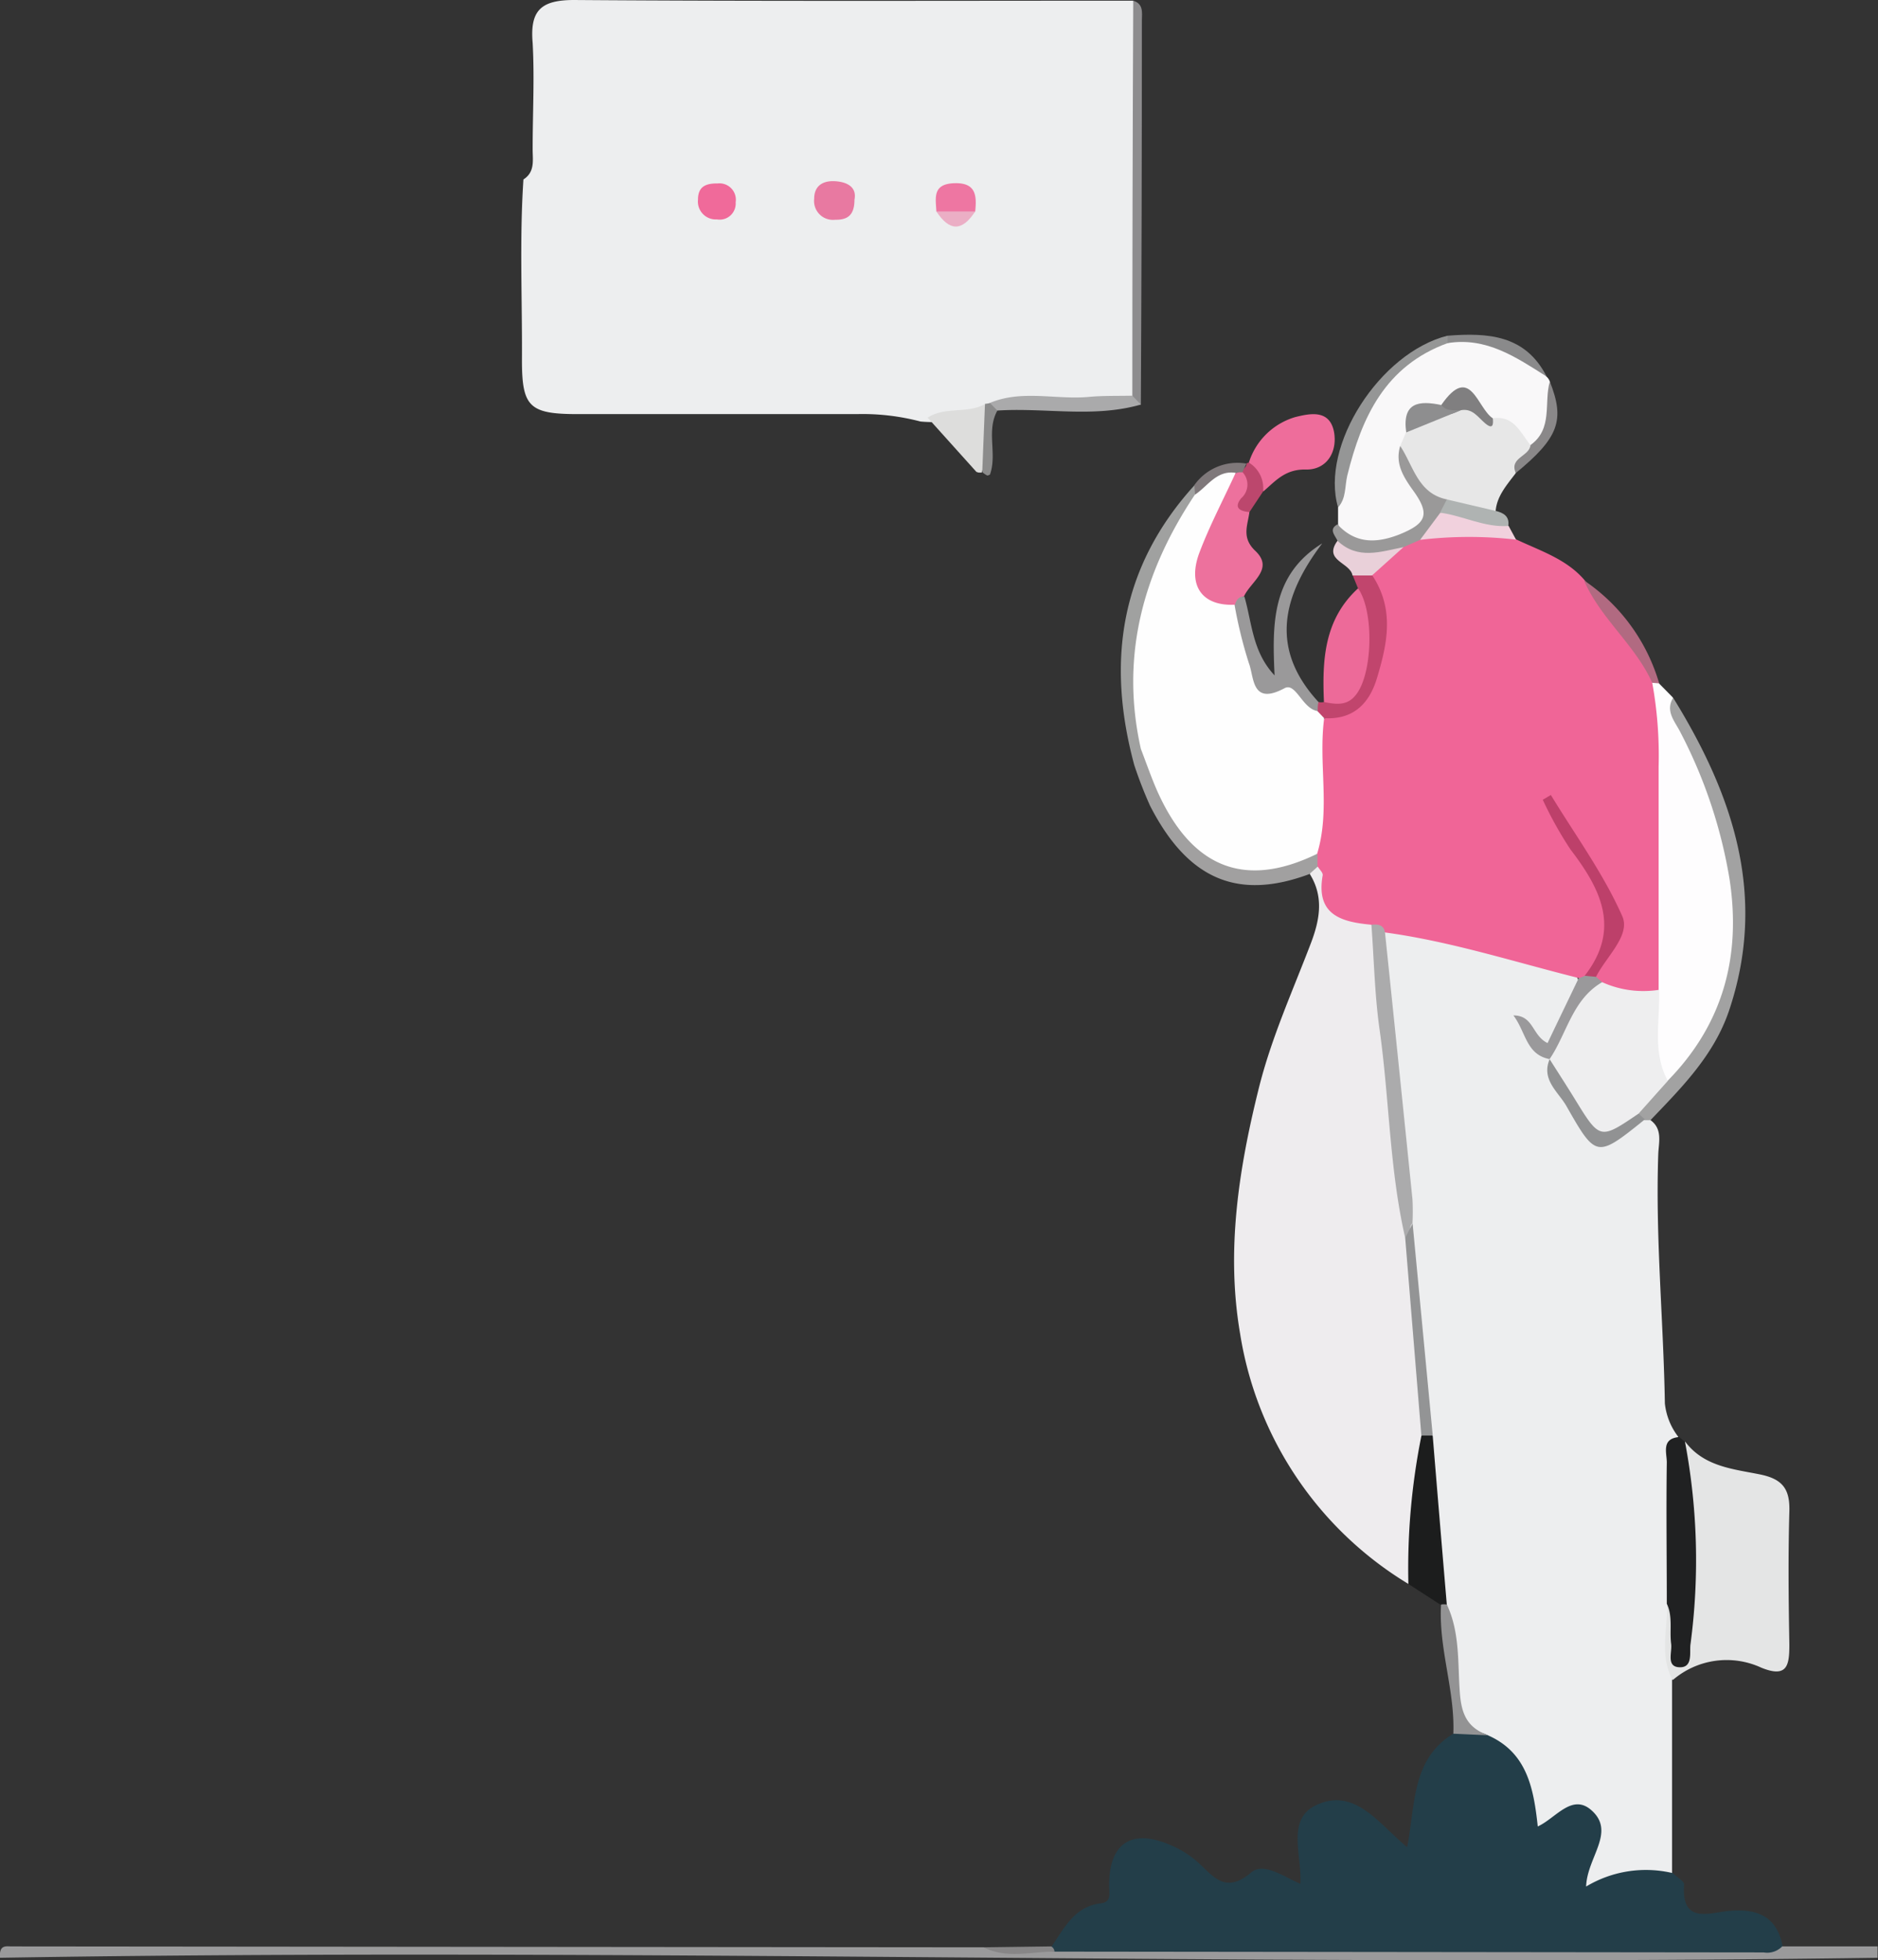 <svg id="Layer_1" data-name="Layer 1" xmlns="http://www.w3.org/2000/svg" viewBox="0 0 165.04 172.25"><rect x="0" y="0" width="165.04" height="172.25" fill="#333333" stroke="none"/><defs><style>.cls-1{fill:#edeeef;}.cls-2{fill:#f06597;}.cls-3{fill:#eeecee;}.cls-4{fill:#233e49;}.cls-5{fill:#fefdfe;}.cls-6{fill:#e4e5e5;}.cls-7{fill:#f9f8f9;}.cls-8{fill:#9a9a9b;}.cls-9{fill:#e7e7e7;}.cls-10{fill:#a2a2a2;}.cls-11{fill:#202122;}.cls-12{fill:#ed719d;}.cls-13{fill:#1c1d1d;}.cls-14{fill:#ed6a99;}.cls-15{fill:#ee6d9b;}.cls-16{fill:#a0a1a0;}.cls-17{fill:#9a999a;}.cls-18{fill:#a1a0a0;}.cls-19{fill:#8d8c8e;}.cls-20{fill:#c1456d;}.cls-21{fill:#959696;}.cls-22{fill:#9a9999;}.cls-23{fill:#dddddc;}.cls-24{fill:#aaaaab;}.cls-25{fill:#f1d1dd;}.cls-26{fill:#939394;}.cls-27{fill:#b16a81;}.cls-28{fill:#e9d0d9;}.cls-29{fill:#8a8889;}.cls-30{fill:#afb3b2;}.cls-31{fill:#8a8a8b;}.cls-32{fill:#bc476d;}.cls-33{fill:#8b8b8b;}.cls-34{fill:#7f787a;}.cls-35{fill:#878687;}.cls-36{fill:#e879a1;}.cls-37{fill:#f06a9a;}.cls-38{fill:#ee76a2;}.cls-39{fill:#ebaec5;}.cls-40{fill:#ababac;}.cls-41{fill:#939495;}.cls-42{fill:#919293;}.cls-43{fill:#9a999b;}.cls-44{fill:#fefefe;}.cls-45{fill:#eeeeef;}.cls-46{fill:#bd406a;}.cls-47{fill:#807f80;}.cls-48{fill:#8e8e8f;}</style></defs><title>girl_on_call</title><path class="cls-1" d="M46,15.77c1.05-.67.8-1.74.81-2.71,0-3.09.17-6.2,0-9.28C46.56.91,47.54,0,50.46,0,66.84.12,83.21.06,99.59.06a3.86,3.86,0,0,1,.29,2.32c0,10.73.05,21.47,0,32.2-.7,1.23-1.92.82-3,.86-3.09.14-6.19-.18-9.28.18l-.93.52a12,12,0,0,1-5.78.9,20,20,0,0,0-5.61-.65c-8.17,0-16.33,0-24.5,0-4.27,0-4.92-.63-4.91-4.8C45.9,26.31,45.65,21,46,15.77Z"/><path class="cls-1" d="M145,98.4c1.14.78.77,2,.73,3-.26,7.33.46,14.62.58,21.93a5.8,5.8,0,0,0,1.17,2.92c-.53,4.88-.09,9.77-.23,14.66-.12,2.24,0,4.49-.31,6.73l0,17c-2.1,1.11-4.51.51-6.69,1.3-.94.34-1.43-.47-1.33-1.44.08-.8.44-1.54.53-2.34.25-2.22-.43-2.82-2.44-1.78-1.82.95-2.54.41-2.89-1.38a8.37,8.37,0,0,0-4.08-6,2.88,2.88,0,0,1-2-2.91c-.16-3.07-.74-6.12-1.15-9.18-1.49-4.82-1.56-9.8-1.74-14.77-.64-6.2-1.26-12.41-1.8-18.62-.74-7.13-1.31-14.28-2.2-21.39a7.64,7.64,0,0,1,.23-4.13,1.77,1.77,0,0,1,2.11-.64c5,1.19,10.06,2,14.82,4,1.64,2.55-.64,4.15-1.59,6-.57,1.12-1.45.55-2.12-.3a11.15,11.15,0,0,0,1.65,1.92,37.74,37.74,0,0,0,2.56,4.93c1,2,2.32,2.47,4.12.91a2.81,2.81,0,0,1,1.32-.6A1.22,1.22,0,0,1,145,98.4Z"/><path class="cls-2" d="M138.72,85.94c-5.65-1.41-11.2-3.21-17-4l-1.82-.15c-2.43-.22-4.32-1-3.81-4a1.86,1.86,0,0,0-.62-1.61,3,3,0,0,1-.26-1.51c.74-3.73-.2-7.57.71-11.28,3.77-1.83,5.22-4.94,5.11-9,0-1.34-.93-2.38-.9-3.69.37-1.78,2-2.24,3.22-3.19a5.25,5.25,0,0,1,1.77-.76c2.75-.6,5.49-.93,8.08.63,2.09,1,4.4,1.71,6,3.54,2.55,3.08,5.38,6,6.58,9.95a7.4,7.4,0,0,1,.85,3.45c.11,6.68.06,13.36,0,20a5.5,5.5,0,0,1-.45,2.33c-1.51,1.71-3.21,1.07-4.92.4a2.72,2.72,0,0,1-1-1,2.15,2.15,0,0,1,.42-2.24c1.86-2.13,1.26-4.11-.15-6.15s-2.63-4.18-3.44-5.61c.7,1,1.35,2.89,2.66,4.4,2.77,3.2,2.25,6.24-.28,9.25A.79.79,0,0,1,138.72,85.94Z"/><path class="cls-3" d="M115.82,76.17c.15.25.45.52.42.74-.62,3.48,1.62,4.11,4.28,4.35,1.27,2.25.89,4.82,1.15,7.2.75,6.77,1.39,13.56,2.17,20.33.52,5.72,1.25,11.43,1.55,17.17-.29,4.44-.37,8.91-1.62,13.23a31.43,31.43,0,0,1-14.79-22c-1.24-7.25-.13-14.42,1.63-21.5,1.1-4.46,3-8.62,4.62-12.88.75-2,1.12-4-.12-6C115.09,76.31,115.29,76.06,115.82,76.17Z"/><path class="cls-4" d="M130.78,152.5c3.43,1.52,4,4.67,4.36,8,1.57-.71,3-2.94,4.71-1.43,2.18,1.92-.38,4.13-.46,6.71A10.2,10.2,0,0,1,147,164.6c.35.34,1,.7,1,1-.26,3.51,2.2,2.48,3.95,2.32,2.48-.22,4.2.47,4.71,3.11-.3,1.59-1.58.88-2.39.88-20.48,0-41,.08-61.44,0a.56.56,0,0,1-.41-.87c1.12-1.62,2-3.5,4.3-3.78,1-.12.74-.87.75-1.6,0-3.72,2-5,5.4-3.52a8.74,8.74,0,0,1,2.28,1.4c1.43,1.24,2.46,3,4.81,1,1.1-.92,2.8.35,4.32,1,.15-2.48-1.26-5.66,1.38-6.91,3.4-1.61,5.51,1.64,8,3.69.74-3.74.36-7.74,4.1-10A3.92,3.92,0,0,1,130.78,152.5Z"/><path class="cls-5" d="M145.76,87c0-6.54,0-13.08,0-19.62A35.76,35.76,0,0,0,145.2,60c.23-.23.43-.2.61.07L147,61.28c1.51,4.53,4,8.64,5.07,13.38a22.91,22.91,0,0,1-3,18.3c-.7,1.07-1.34,2.29-3,2.14C144.27,92.47,144.44,89.75,145.76,87Z"/><path class="cls-6" d="M147,147.64c-1.19-2.17-.43-4.49-.5-6.74,1.36.35,1.08,1.59,1.49,3-.14-5.13.31-9.77-.34-14.39a3.19,3.19,0,0,1,.45-2.82c1.65,2.2,4.23,2.4,6.59,2.88,2,.41,2.62,1.32,2.56,3.26-.11,3.88-.07,7.77,0,11.66,0,1.8-.14,3-2.46,2.06A7.25,7.25,0,0,0,147,147.64Z"/><path class="cls-7" d="M135.9,33.09a1,1,0,0,1,.3.44c.26,2.15.72,4.36-1.57,5.83-1.49-.12-1.92-1.89-3.34-2.11-1.47-.7-2.4-3.36-4.63-1.28-1.28.24-2.68.32-2.72,2.14,0,.56-.11,1.12-.1,1.69a4.17,4.17,0,0,0,.88,2.46c1,1.46,1.81,2.91.12,4.42s-4.79,2-6.32.86a2.53,2.53,0,0,1-.93-1.46V44.59a20.68,20.68,0,0,1,3.1-9.79,10.79,10.79,0,0,1,6.73-5A9.43,9.43,0,0,1,135.9,33.09Z"/><path class="cls-8" d="M92.67,171.5l62.32.07a1.83,1.83,0,0,0,1.63-.53H165v1c-55,.8-110-.91-165,0-.09-1.17.54-1,1-1l85.47.08C88.49,171.73,90.61,171.07,92.67,171.5Z"/><path class="cls-9" d="M131.19,36.76c1.86-.28,2.42,1.27,3.31,2.35.25,1.17-1.28,1.42-1.29,2.46-.75,1-1.66,2-1.77,3.32-1.51.89-2.94.11-4.39-.21a7.18,7.18,0,0,1-4-5.49l.53-1.24c1-1.63,2.87-1.71,4.47-2.22C129.4,35.13,130,36.73,131.19,36.76Z"/><path class="cls-10" d="M146.53,95c4.92-5,6.5-11,5.46-17.77a43,43,0,0,0-4.33-12.91c-.47-.93-1.34-1.83-.62-3,5.26,8.52,8.3,17.41,4.91,27.49-1.33,3.93-4.15,6.75-6.91,9.63l-.49,0a.9.9,0,0,1-.76-.81A3.42,3.42,0,0,1,146.53,95Z"/><path class="cls-11" d="M148.08,126.71a55.91,55.91,0,0,1,.48,17.79c-.1.71.27,2.16-1.11,2-1-.14-.49-1.33-.59-2.06-.15-1.16.16-2.38-.38-3.51,0-4.14-.06-8.27,0-12.41,0-.87-.5-2.1,1.09-2.24Z"/><path class="cls-12" d="M109.8,45c-.15,1.17-.72,2.24.52,3.41,1.68,1.59-.41,2.7-1,4-.51.12-.59.66-.91,1-2.88.78-4.74-1.16-3.93-4.35a20.37,20.37,0,0,1,3.6-7.45,1.94,1.94,0,0,1,.78-.37C111.38,42,109.15,43.84,109.8,45Z"/><path class="cls-13" d="M123.77,139.19a59.2,59.2,0,0,1,1.14-13c.32-.48.65-.47,1,0q.61,7.44,1.24,14.86c-.17.33-.34.32-.51,0Z"/><path class="cls-14" d="M116.35,61.7c-.16-3.68,0-7.25,3-10a2.26,2.26,0,0,1,1.83,2.38A13.44,13.44,0,0,1,120,60.44C119.31,62,118.23,63.22,116.35,61.7Z"/><path class="cls-15" d="M109.75,40.65a6.08,6.08,0,0,1,4.08-4c1.27-.31,3-.7,3.4,1.28.33,1.8-.65,3.37-2.47,3.33s-2.66,1-3.73,1.92A4.68,4.68,0,0,1,109.75,40.65Z"/><path class="cls-16" d="M99.68,67.23C97.21,58.11,98.45,49.8,105,42.61a1.48,1.48,0,0,1,.47.84,2.62,2.62,0,0,1-.43,1.7,28.38,28.38,0,0,0-4.16,20.75C100.68,66.54,100.61,67.26,99.68,67.23Z"/><path class="cls-17" d="M108.52,53.16c.13-.42.32-.76.84-.73.67,2.3.69,4.83,2.65,6.92-.2-4.46-.3-8.82,4.19-11.6-3.52,4.64-4.64,9.27-.33,13.94a.69.69,0,0,1,0,.81c-1.68.08-3-1.15-4.77-1.17-1.46,0-1.9-1.9-2.22-3.24C108.53,56.49,107.69,54.88,108.52,53.16Z"/><path class="cls-18" d="M99.68,67.23l.61-1.37c1.32.33,1.38,1.57,1.76,2.54a14.88,14.88,0,0,0,3.42,5.15c2.3,2.27,4.89,3.29,8.06,1.83.7-.32,1.43-.74,2.25-.3,0,.37,0,.73,0,1.09l-.71.64c-6.29,2.34-10.68.48-14-6A37,37,0,0,1,99.68,67.23Z"/><path class="cls-19" d="M99.51,34.77q0-17.36.08-34.71c.91.28.77,1.06.76,1.72q0,16.89-.09,33.77C99.62,35.66,99.39,35.38,99.51,34.77Z"/><path class="cls-20" d="M115.8,62.53c0-.28,0-.56.07-.84a1.11,1.11,0,0,0,.48,0c1,.2,2,.35,2.74-.55,1.54-1.75,1.71-7.39.25-9.45l-.48-1.17a1,1,0,0,1,1.71,0c2,3,1.37,6,.42,9.13-.68,2.21-2.09,3.6-4.59,3.46A.84.84,0,0,1,115.8,62.53Z"/><path class="cls-21" d="M127.22,30.15c-5.49,2-7.55,6.5-8.82,11.64-.23,1-.09,2-.81,2.8C116,39.17,121.26,31,127.2,29.5c.21.14.28.28.21.43S127.29,30.15,127.22,30.15Z"/><path class="cls-22" d="M123.05,39.19c1.17,1.75,1.55,4.19,4.13,4.7.3.54,0,1-.23,1.44a4.92,4.92,0,0,1-2.15,2.11l-1.46.64c-2,1-4.14,2.43-5.8-.56-.22-.49-.8-1,0-1.44,1.57,1.71,3.41,1.67,5.4.9,2.5-1,2.76-1.83,1.16-4C123.31,41.86,122.59,40.7,123.05,39.19Z"/><path class="cls-23" d="M85.81,41.47,81.52,36.7c1.52-1,3.44-.32,5-1.17.21,2,.52,4-.25,6H86Z"/><path class="cls-24" d="M99.51,34.77l.75.78c-4.17,1.2-8.44.25-12.65.53a.76.76,0,0,1-.65-.66c2.83-1.2,5.81-.28,8.71-.54C96.94,34.76,98.23,34.8,99.51,34.77Z"/><path class="cls-25" d="M124.8,47.44l1.78-2.39a9.27,9.27,0,0,1,6,1.17l.65,1.2A36.31,36.31,0,0,0,124.8,47.44Z"/><path class="cls-26" d="M126.64,141a1.46,1.46,0,0,1,.51,0c1.18,2.5.94,5.24,1.15,7.85.16,1.93.74,3,2.48,3.64l-3.06-.14C127.87,148.53,126.41,144.85,126.64,141Z"/><path class="cls-27" d="M145.81,60.05,145.2,60c-1.5-3.33-4.54-5.64-6-9A16.51,16.51,0,0,1,145.81,60.05Z"/><path class="cls-28" d="M117.54,47.52c1.79,1.7,3.81.95,5.8.56l-2.77,2.49-1.71,0C118.67,49.42,116.25,49.28,117.54,47.52Z"/><path class="cls-29" d="M133.21,41.57c-.61-1.36,1.21-1.46,1.29-2.46,2-1.43,1.16-3.71,1.7-5.58C137.54,36.91,137,38.46,133.21,41.57Z"/><path class="cls-30" d="M132.55,46.22c-2.09.15-4-.91-6-1.17l.6-1.16,4.26,1C132.14,45.06,132.67,45.37,132.55,46.22Z"/><path class="cls-31" d="M127.22,30.15l0-.65c3.51-.27,6.83-.09,8.7,3.59C133.25,31.4,130.63,29.6,127.22,30.15Z"/><path class="cls-32" d="M109.75,40.65A2.63,2.63,0,0,1,111,43.19L109.8,45c-.81-.07-1.42-.36-.72-1.22a1.59,1.59,0,0,0,.1-2.3c0-.31.42-.42.36-.76Z"/><path class="cls-33" d="M87,35.42l.65.66c-1,1.79,0,3.79-.65,5.62,0,0-.19.11-.26.08a2.86,2.86,0,0,1-.42-.29l.24-6A4,4,0,0,0,87,35.42Z"/><path class="cls-34" d="M109.54,40.74l-.36.76-.29,0-.27.07c-1.12.79-2.05,1.93-3.59,1.93l-.07-.87A4.63,4.63,0,0,1,109.54,40.74Z"/><path class="cls-35" d="M92.67,171.5c-2.08,0-4.21.65-6.23-.38l5.94-.08A.56.56,0,0,1,92.67,171.5Z"/><path class="cls-36" d="M75.09,17.56c0,1.37-.63,1.77-1.69,1.75a1.66,1.66,0,0,1-1.85-1.84c0-1.18.81-1.59,1.77-1.55S75.34,16.34,75.09,17.56Z"/><path class="cls-37" d="M63,19.28a1.57,1.57,0,0,1-1.66-1.73c0-1.19.72-1.44,1.73-1.43a1.44,1.44,0,0,1,1.58,1.66A1.41,1.41,0,0,1,63,19.28Z"/><path class="cls-38" d="M82.29,18.58c-.06-1.18-.36-2.41,1.56-2.48s2,1.08,1.85,2.49A2.46,2.46,0,0,1,82.29,18.58Z"/><path class="cls-39" d="M82.29,18.58H85.7C84.55,20.35,83.45,20.35,82.29,18.58Z"/><path class="cls-40" d="M123.49,108.78c-1.38-6-1.39-12.21-2.25-18.3-.43-3-.49-6.15-.72-9.22.58-.06,1.11,0,1.2.73q1.22,11.72,2.41,23.42a20.8,20.8,0,0,1,0,2.09C123.74,107.83,124.08,108.55,123.49,108.78Z"/><path class="cls-41" d="M123.49,108.78c.22-.42.43-.85.65-1.28l1.77,18.65-1,0Q124.21,117.48,123.49,108.78Z"/><path class="cls-42" d="M144,97.86l.55.51c-4.23,3.4-4.28,3.42-6.89-1.17-.72-1.26-2.26-2.33-1.46-4.16l.42-.08a3.27,3.27,0,0,1,1.6,2C139.28,97.76,141.06,98.94,144,97.86Z"/><path class="cls-43" d="M140.26,85.84l.54.47c-1.41,2.34-2.4,5-4.62,6.76l0,0c-2.06-.39-2.07-2.36-3.18-3.84,1.79,0,1.62,1.76,3,2.43.9-1.89,1.82-3.79,2.73-5.69l.5-.19A.74.74,0,0,1,140.26,85.84Z"/><path class="cls-44" d="M105,43.48c1.14-.75,1.91-2.18,3.59-1.93-1.07,2.33-2.28,4.62-3.18,7-1.09,2.9.23,4.72,3.08,4.59a39.6,39.6,0,0,0,1.26,5.13c.48,1.23.21,3.77,3.13,2.21,1-.55,1.56,1.79,2.89,2l.6.63c-.53,4,.57,8-.62,11.92q-9.56,4.67-14.1-5.63c-.51-1.18-.93-2.39-1.39-3.59C98.43,57.67,100.45,50.31,105,43.48Z"/><path class="cls-45" d="M136.18,93.07c1.53-2.26,2-5.25,4.62-6.76a8.8,8.8,0,0,0,5,.67c.11,2.68-.63,5.44.77,8L144,97.86c-3.4,2.31-3.4,2.31-5.62-1.31C137.66,95.38,136.91,94.23,136.18,93.07Z"/><path class="cls-46" d="M140.26,85.84l-1-.09c3.21-4.12,1.42-7.62-1.25-11.11a33.57,33.57,0,0,1-2.43-4.36l.71-.42c2.15,3.53,4.63,6.92,6.29,10.68C143.29,82.22,141.14,84.08,140.26,85.84Z"/><path class="cls-47" d="M131.19,36.76c.06.56,0,1-.66.45s-1.12-1.36-2.16-1.16c-.68.26-1.43.81-1.71-.46C129.23,31.88,129.81,35.88,131.19,36.76Z"/><path class="cls-48" d="M126.66,35.59c.46.58,1.11.44,1.71.46L123.58,38C123.2,35.32,124.73,35.19,126.66,35.59Z"/></svg>